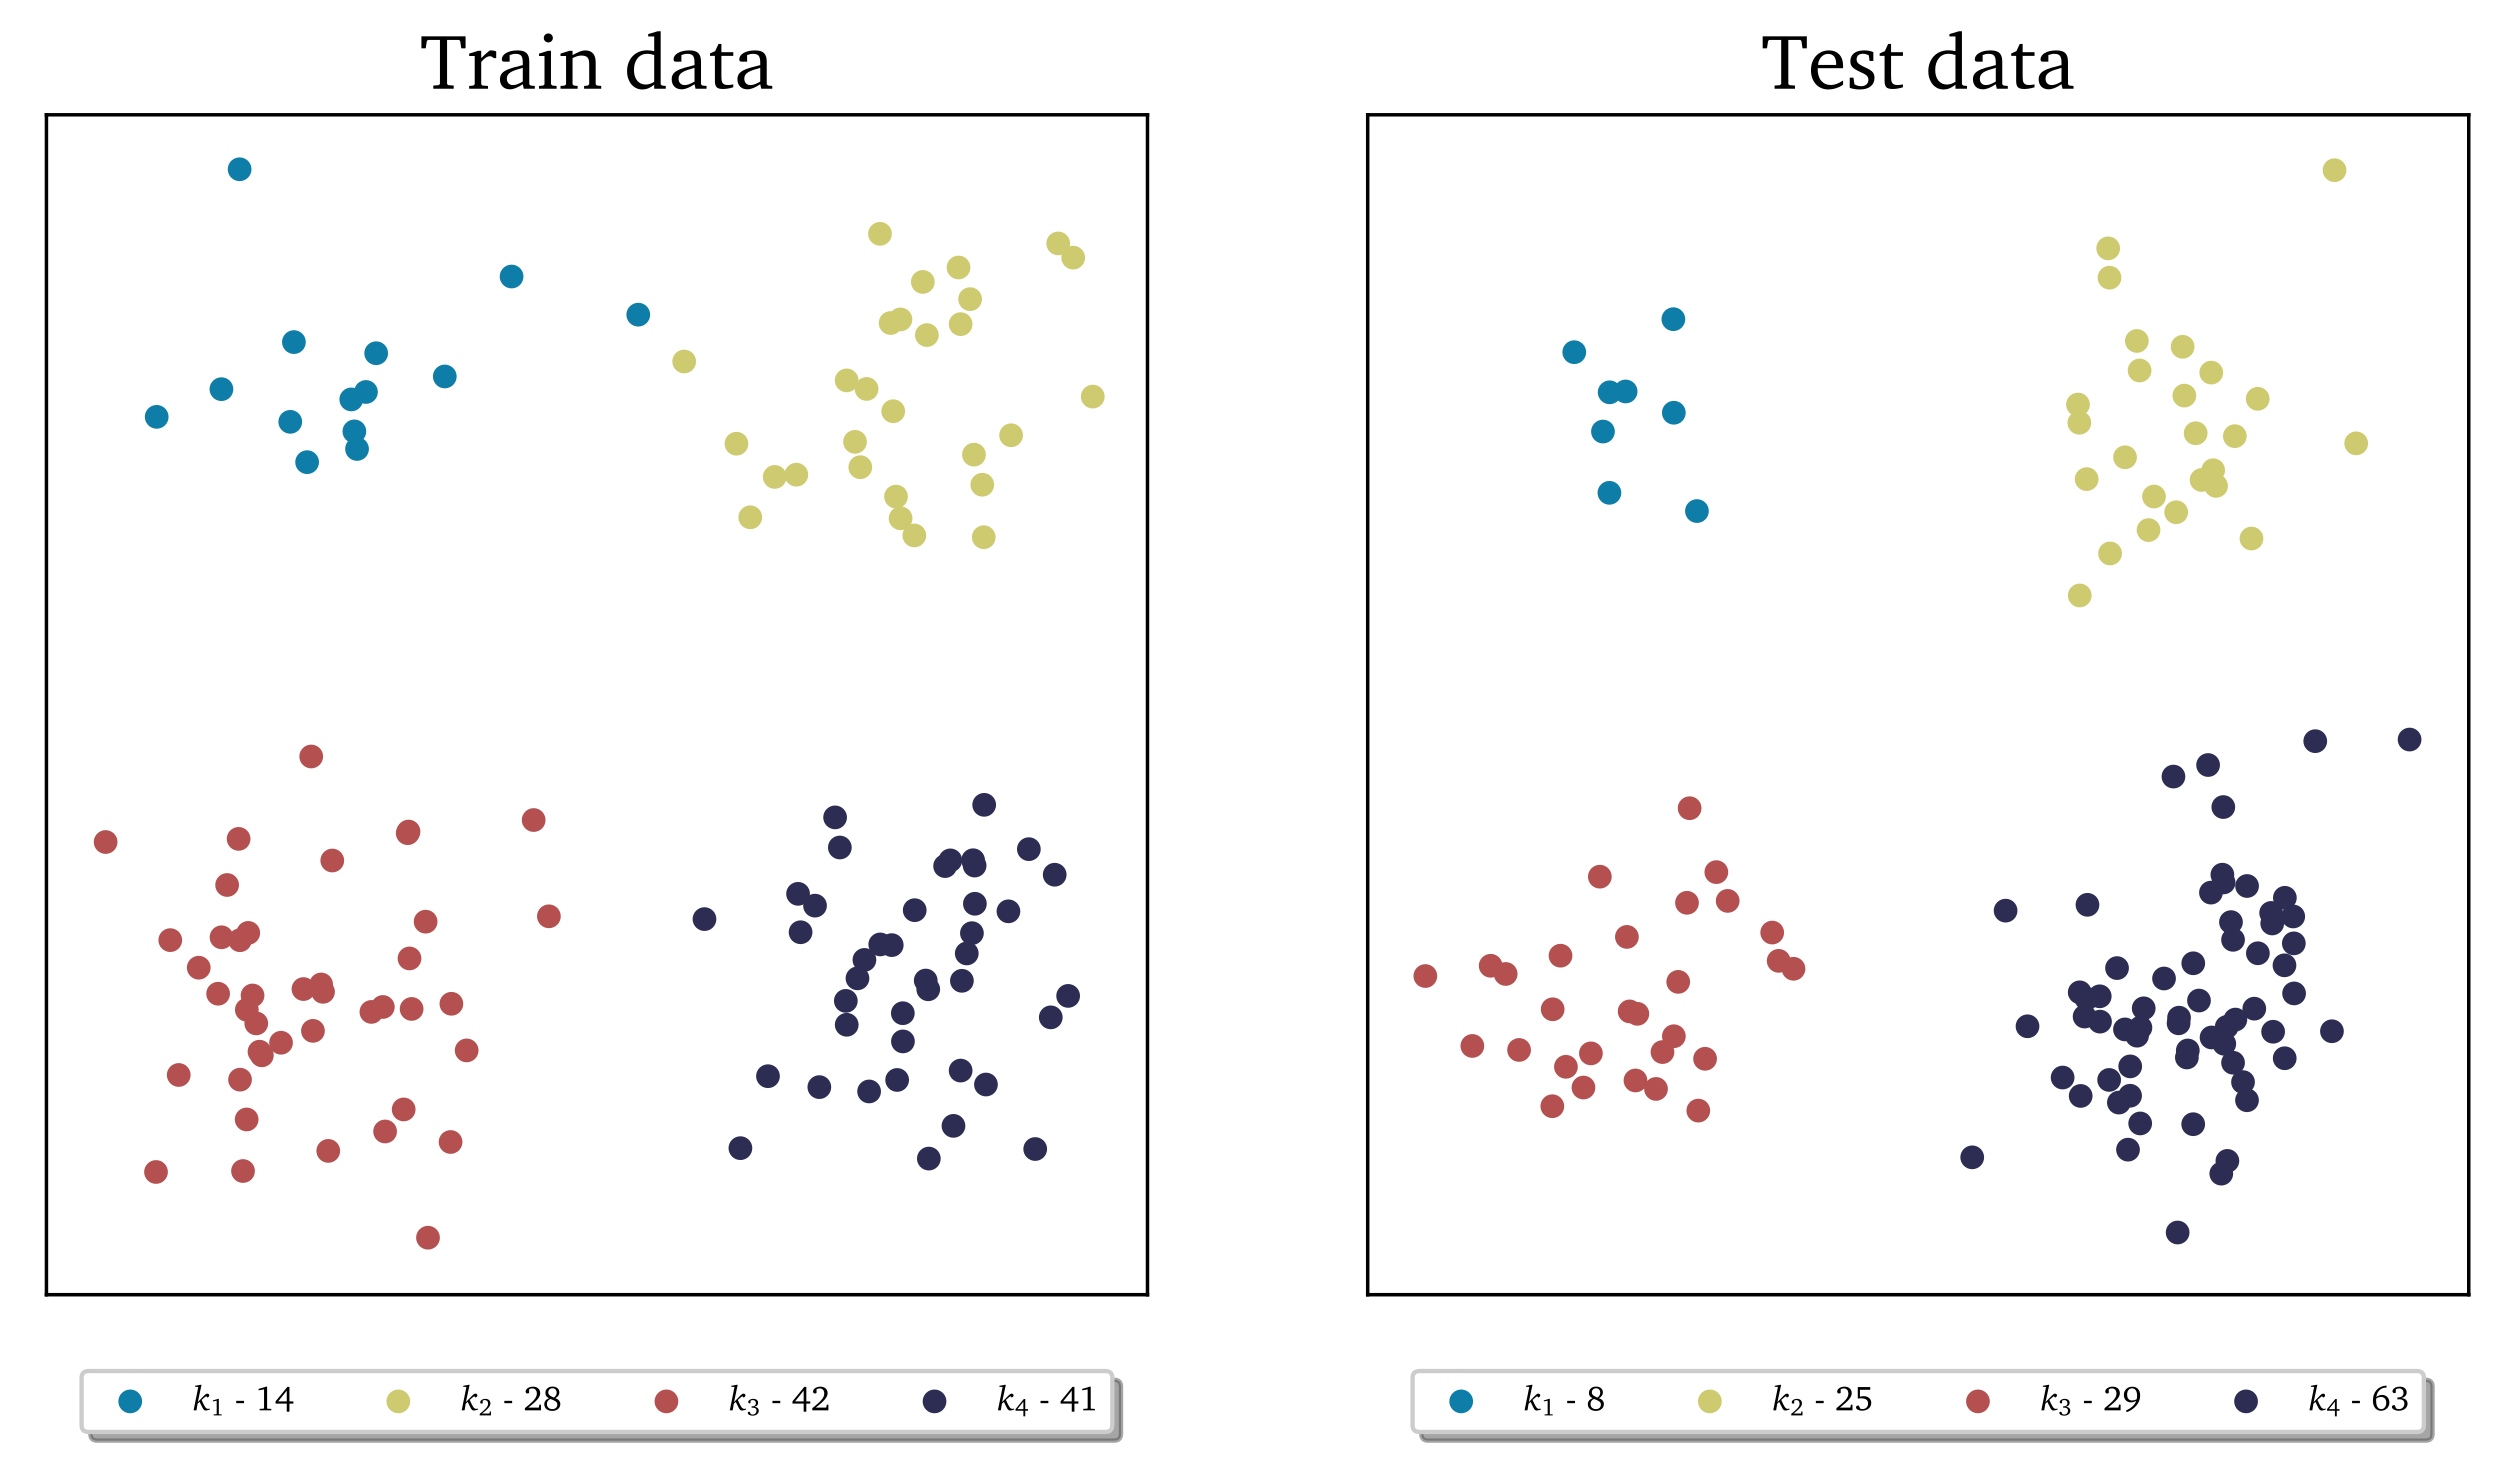 <?xml version="1.0" encoding="utf-8" standalone="no"?>
<!DOCTYPE svg PUBLIC "-//W3C//DTD SVG 1.1//EN"
  "http://www.w3.org/Graphics/SVG/1.1/DTD/svg11.dtd">
<!-- Created with matplotlib (https://matplotlib.org/) -->
<svg height="337.068pt" version="1.1" viewBox="0 0 575.9 337.068" width="575.9pt" xmlns="http://www.w3.org/2000/svg" xmlns:xlink="http://www.w3.org/1999/xlink">
 <defs>
  <style type="text/css">
*{stroke-linecap:butt;stroke-linejoin:round;}
  </style>
 </defs>
 <g id="figure_1">
  <g id="patch_1">
   <path d="M 0 337.068 
L 575.9 337.068 
L 575.9 0 
L 0 0 
z
" style="fill:#ffffff;"/>
  </g>
  <g id="axes_1">
   <g id="patch_2">
    <path d="M 10.7 298.247 
L 264.336 298.247 
L 264.336 26.447 
L 10.7 26.447 
z
" style="fill:#ffffff;"/>
   </g>
   <g id="PathCollection_1">
    <defs>
     <path d="M 0 2.236 
C 0.593 2.236 1.162 2 1.581 1.581 
C 2 1.162 2.236 0.593 2.236 0 
C 2.236 -0.593 2 -1.162 1.581 -1.581 
C 1.162 -2 0.593 -2.236 0 -2.236 
C -0.593 -2.236 -1.162 -2 -1.581 -1.581 
C -2 -1.162 -2.236 -0.593 -2.236 0 
C -2.236 0.593 -2 1.162 -1.581 1.581 
C -1.162 2 -0.593 2.236 0 2.236 
z
" id="me4d2efa024" style="stroke:#0e7da7;"/>
    </defs>
    <g clip-path="url(#p9dc96a20af)">
     <use style="fill:#0e7da7;stroke:#0e7da7;" x="67.707" xlink:href="#me4d2efa024" y="78.8"/>
     <use style="fill:#0e7da7;stroke:#0e7da7;" x="147.033" xlink:href="#me4d2efa024" y="72.488"/>
     <use style="fill:#0e7da7;stroke:#0e7da7;" x="36.097" xlink:href="#me4d2efa024" y="96.025"/>
     <use style="fill:#0e7da7;stroke:#0e7da7;" x="81.633" xlink:href="#me4d2efa024" y="99.377"/>
     <use style="fill:#0e7da7;stroke:#0e7da7;" x="55.198" xlink:href="#me4d2efa024" y="38.993"/>
     <use style="fill:#0e7da7;stroke:#0e7da7;" x="117.851" xlink:href="#me4d2efa024" y="63.7"/>
     <use style="fill:#0e7da7;stroke:#0e7da7;" x="70.748" xlink:href="#me4d2efa024" y="106.466"/>
     <use style="fill:#0e7da7;stroke:#0e7da7;" x="66.864" xlink:href="#me4d2efa024" y="97.174"/>
     <use style="fill:#0e7da7;stroke:#0e7da7;" x="80.918" xlink:href="#me4d2efa024" y="92.01"/>
     <use style="fill:#0e7da7;stroke:#0e7da7;" x="84.299" xlink:href="#me4d2efa024" y="90.295"/>
     <use style="fill:#0e7da7;stroke:#0e7da7;" x="86.657" xlink:href="#me4d2efa024" y="81.371"/>
     <use style="fill:#0e7da7;stroke:#0e7da7;" x="51.008" xlink:href="#me4d2efa024" y="89.65"/>
     <use style="fill:#0e7da7;stroke:#0e7da7;" x="82.246" xlink:href="#me4d2efa024" y="103.422"/>
     <use style="fill:#0e7da7;stroke:#0e7da7;" x="102.461" xlink:href="#me4d2efa024" y="86.723"/>
    </g>
   </g>
   <g id="PathCollection_2">
    <defs>
     <path d="M 0 2.236 
C 0.593 2.236 1.162 2 1.581 1.581 
C 2 1.162 2.236 0.593 2.236 0 
C 2.236 -0.593 2 -1.162 1.581 -1.581 
C 1.162 -2 0.593 -2.236 0 -2.236 
C -0.593 -2.236 -1.162 -2 -1.581 -1.581 
C -2 -1.162 -2.236 -0.593 -2.236 0 
C -2.236 0.593 -2 1.162 -1.581 1.581 
C -1.162 2 -0.593 2.236 0 2.236 
z
" id="m5a2162c153" style="stroke:#ceca70;"/>
    </defs>
    <g clip-path="url(#p9dc96a20af)">
     <use style="fill:#ceca70;stroke:#ceca70;" x="212.581" xlink:href="#m5a2162c153" y="64.942"/>
     <use style="fill:#ceca70;stroke:#ceca70;" x="207.462" xlink:href="#m5a2162c153" y="119.401"/>
     <use style="fill:#ceca70;stroke:#ceca70;" x="243.768" xlink:href="#m5a2162c153" y="56.075"/>
     <use style="fill:#ceca70;stroke:#ceca70;" x="202.715" xlink:href="#m5a2162c153" y="53.864"/>
     <use style="fill:#ceca70;stroke:#ceca70;" x="247.221" xlink:href="#m5a2162c153" y="59.35"/>
     <use style="fill:#ceca70;stroke:#ceca70;" x="210.624" xlink:href="#m5a2162c153" y="123.344"/>
     <use style="fill:#ceca70;stroke:#ceca70;" x="213.511" xlink:href="#m5a2162c153" y="77.188"/>
     <use style="fill:#ceca70;stroke:#ceca70;" x="205.757" xlink:href="#m5a2162c153" y="94.729"/>
     <use style="fill:#ceca70;stroke:#ceca70;" x="226.278" xlink:href="#m5a2162c153" y="111.661"/>
     <use style="fill:#ceca70;stroke:#ceca70;" x="206.407" xlink:href="#m5a2162c153" y="114.397"/>
     <use style="fill:#ceca70;stroke:#ceca70;" x="207.424" xlink:href="#m5a2162c153" y="73.581"/>
     <use style="fill:#ceca70;stroke:#ceca70;" x="183.442" xlink:href="#m5a2162c153" y="109.35"/>
     <use style="fill:#ceca70;stroke:#ceca70;" x="157.612" xlink:href="#m5a2162c153" y="83.273"/>
     <use style="fill:#ceca70;stroke:#ceca70;" x="205.165" xlink:href="#m5a2162c153" y="74.412"/>
     <use style="fill:#ceca70;stroke:#ceca70;" x="199.627" xlink:href="#m5a2162c153" y="89.598"/>
     <use style="fill:#ceca70;stroke:#ceca70;" x="223.473" xlink:href="#m5a2162c153" y="68.91"/>
     <use style="fill:#ceca70;stroke:#ceca70;" x="172.835" xlink:href="#m5a2162c153" y="119.165"/>
     <use style="fill:#ceca70;stroke:#ceca70;" x="198.18" xlink:href="#m5a2162c153" y="107.627"/>
     <use style="fill:#ceca70;stroke:#ceca70;" x="169.649" xlink:href="#m5a2162c153" y="102.212"/>
     <use style="fill:#ceca70;stroke:#ceca70;" x="178.466" xlink:href="#m5a2162c153" y="109.861"/>
     <use style="fill:#ceca70;stroke:#ceca70;" x="232.92" xlink:href="#m5a2162c153" y="100.268"/>
     <use style="fill:#ceca70;stroke:#ceca70;" x="226.62" xlink:href="#m5a2162c153" y="123.753"/>
     <use style="fill:#ceca70;stroke:#ceca70;" x="224.362" xlink:href="#m5a2162c153" y="104.729"/>
     <use style="fill:#ceca70;stroke:#ceca70;" x="196.966" xlink:href="#m5a2162c153" y="101.783"/>
     <use style="fill:#ceca70;stroke:#ceca70;" x="195.036" xlink:href="#m5a2162c153" y="87.626"/>
     <use style="fill:#ceca70;stroke:#ceca70;" x="221.294" xlink:href="#m5a2162c153" y="74.667"/>
     <use style="fill:#ceca70;stroke:#ceca70;" x="220.807" xlink:href="#m5a2162c153" y="61.624"/>
     <use style="fill:#ceca70;stroke:#ceca70;" x="251.728" xlink:href="#m5a2162c153" y="91.355"/>
    </g>
   </g>
   <g id="PathCollection_3">
    <defs>
     <path d="M 0 2.236 
C 0.593 2.236 1.162 2 1.581 1.581 
C 2 1.162 2.236 0.593 2.236 0 
C 2.236 -0.593 2 -1.162 1.581 -1.581 
C 1.162 -2 0.593 -2.236 0 -2.236 
C -0.593 -2.236 -1.162 -2 -1.581 -1.581 
C -2 -1.162 -2.236 -0.593 -2.236 0 
C -2.236 0.593 -2 1.162 -1.581 1.581 
C -1.162 2 -0.593 2.236 0 2.236 
z
" id="md727b77521" style="stroke:#b45050;"/>
    </defs>
    <g clip-path="url(#p9dc96a20af)">
     <use style="fill:#b45050;stroke:#b45050;" x="73.979" xlink:href="#md727b77521" y="226.783"/>
     <use style="fill:#b45050;stroke:#b45050;" x="59.031" xlink:href="#md727b77521" y="235.752"/>
     <use style="fill:#b45050;stroke:#b45050;" x="98.595" xlink:href="#md727b77521" y="285.118"/>
     <use style="fill:#b45050;stroke:#b45050;" x="103.793" xlink:href="#md727b77521" y="263.068"/>
     <use style="fill:#b45050;stroke:#b45050;" x="52.322" xlink:href="#md727b77521" y="203.867"/>
     <use style="fill:#b45050;stroke:#b45050;" x="88.189" xlink:href="#md727b77521" y="231.968"/>
     <use style="fill:#b45050;stroke:#b45050;" x="56.819" xlink:href="#md727b77521" y="257.879"/>
     <use style="fill:#b45050;stroke:#b45050;" x="41.172" xlink:href="#md727b77521" y="247.631"/>
     <use style="fill:#b45050;stroke:#b45050;" x="71.693" xlink:href="#md727b77521" y="174.265"/>
     <use style="fill:#b45050;stroke:#b45050;" x="74.414" xlink:href="#md727b77521" y="228.477"/>
     <use style="fill:#b45050;stroke:#b45050;" x="85.554" xlink:href="#md727b77521" y="233.105"/>
     <use style="fill:#b45050;stroke:#b45050;" x="59.779" xlink:href="#md727b77521" y="242.268"/>
     <use style="fill:#b45050;stroke:#b45050;" x="55.984" xlink:href="#md727b77521" y="269.758"/>
     <use style="fill:#b45050;stroke:#b45050;" x="122.935" xlink:href="#md727b77521" y="188.902"/>
     <use style="fill:#b45050;stroke:#b45050;" x="93.922" xlink:href="#md727b77521" y="191.929"/>
     <use style="fill:#b45050;stroke:#b45050;" x="76.543" xlink:href="#md727b77521" y="198.227"/>
     <use style="fill:#b45050;stroke:#b45050;" x="57.191" xlink:href="#md727b77521" y="214.904"/>
     <use style="fill:#b45050;stroke:#b45050;" x="39.225" xlink:href="#md727b77521" y="216.568"/>
     <use style="fill:#b45050;stroke:#b45050;" x="107.5" xlink:href="#md727b77521" y="241.972"/>
     <use style="fill:#b45050;stroke:#b45050;" x="126.442" xlink:href="#md727b77521" y="211.081"/>
     <use style="fill:#b45050;stroke:#b45050;" x="55.277" xlink:href="#md727b77521" y="216.587"/>
     <use style="fill:#b45050;stroke:#b45050;" x="56.859" xlink:href="#md727b77521" y="232.619"/>
     <use style="fill:#b45050;stroke:#b45050;" x="54.969" xlink:href="#md727b77521" y="193.245"/>
     <use style="fill:#b45050;stroke:#b45050;" x="64.738" xlink:href="#md727b77521" y="240.205"/>
     <use style="fill:#b45050;stroke:#b45050;" x="88.711" xlink:href="#md727b77521" y="260.648"/>
     <use style="fill:#b45050;stroke:#b45050;" x="35.938" xlink:href="#md727b77521" y="269.977"/>
     <use style="fill:#b45050;stroke:#b45050;" x="94.108" xlink:href="#md727b77521" y="191.554"/>
     <use style="fill:#b45050;stroke:#b45050;" x="45.782" xlink:href="#md727b77521" y="222.92"/>
     <use style="fill:#b45050;stroke:#b45050;" x="72.094" xlink:href="#md727b77521" y="237.469"/>
     <use style="fill:#b45050;stroke:#b45050;" x="103.983" xlink:href="#md727b77521" y="231.229"/>
     <use style="fill:#b45050;stroke:#b45050;" x="98.046" xlink:href="#md727b77521" y="212.316"/>
     <use style="fill:#b45050;stroke:#b45050;" x="60.325" xlink:href="#md727b77521" y="243.106"/>
     <use style="fill:#b45050;stroke:#b45050;" x="94.333" xlink:href="#md727b77521" y="220.786"/>
     <use style="fill:#b45050;stroke:#b45050;" x="75.622" xlink:href="#md727b77521" y="265.12"/>
     <use style="fill:#b45050;stroke:#b45050;" x="51.032" xlink:href="#md727b77521" y="215.916"/>
     <use style="fill:#b45050;stroke:#b45050;" x="55.295" xlink:href="#md727b77521" y="248.711"/>
     <use style="fill:#b45050;stroke:#b45050;" x="50.244" xlink:href="#md727b77521" y="228.915"/>
     <use style="fill:#b45050;stroke:#b45050;" x="58.178" xlink:href="#md727b77521" y="229.317"/>
     <use style="fill:#b45050;stroke:#b45050;" x="69.903" xlink:href="#md727b77521" y="227.839"/>
     <use style="fill:#b45050;stroke:#b45050;" x="92.99" xlink:href="#md727b77521" y="255.572"/>
     <use style="fill:#b45050;stroke:#b45050;" x="94.821" xlink:href="#md727b77521" y="232.42"/>
     <use style="fill:#b45050;stroke:#b45050;" x="24.333" xlink:href="#md727b77521" y="193.966"/>
    </g>
   </g>
   <g id="PathCollection_4">
    <defs>
     <path d="M 0 2.236 
C 0.593 2.236 1.162 2 1.581 1.581 
C 2 1.162 2.236 0.593 2.236 0 
C 2.236 -0.593 2 -1.162 1.581 -1.581 
C 1.162 -2 0.593 -2.236 0 -2.236 
C -0.593 -2.236 -1.162 -2 -1.581 -1.581 
C -2 -1.162 -2.236 -0.593 -2.236 0 
C -2.236 0.593 -2 1.162 -1.581 1.581 
C -1.162 2 -0.593 2.236 0 2.236 
z
" id="m6cb3c6586c" style="stroke:#2d2d54;"/>
    </defs>
    <g clip-path="url(#p9dc96a20af)">
     <use style="fill:#2d2d54;stroke:#2d2d54;" x="213.832" xlink:href="#m6cb3c6586c" y="227.889"/>
     <use style="fill:#2d2d54;stroke:#2d2d54;" x="224.575" xlink:href="#m6cb3c6586c" y="208.193"/>
     <use style="fill:#2d2d54;stroke:#2d2d54;" x="205.419" xlink:href="#m6cb3c6586c" y="217.717"/>
     <use style="fill:#2d2d54;stroke:#2d2d54;" x="238.473" xlink:href="#m6cb3c6586c" y="264.688"/>
     <use style="fill:#2d2d54;stroke:#2d2d54;" x="210.714" xlink:href="#m6cb3c6586c" y="209.668"/>
     <use style="fill:#2d2d54;stroke:#2d2d54;" x="183.843" xlink:href="#m6cb3c6586c" y="205.903"/>
     <use style="fill:#2d2d54;stroke:#2d2d54;" x="246.057" xlink:href="#m6cb3c6586c" y="229.417"/>
     <use style="fill:#2d2d54;stroke:#2d2d54;" x="242.96" xlink:href="#m6cb3c6586c" y="201.5"/>
     <use style="fill:#2d2d54;stroke:#2d2d54;" x="207.975" xlink:href="#m6cb3c6586c" y="233.402"/>
     <use style="fill:#2d2d54;stroke:#2d2d54;" x="226.717" xlink:href="#m6cb3c6586c" y="185.401"/>
     <use style="fill:#2d2d54;stroke:#2d2d54;" x="192.376" xlink:href="#m6cb3c6586c" y="188.293"/>
     <use style="fill:#2d2d54;stroke:#2d2d54;" x="242.056" xlink:href="#m6cb3c6586c" y="234.359"/>
     <use style="fill:#2d2d54;stroke:#2d2d54;" x="184.422" xlink:href="#m6cb3c6586c" y="214.754"/>
     <use style="fill:#2d2d54;stroke:#2d2d54;" x="237.007" xlink:href="#m6cb3c6586c" y="195.613"/>
     <use style="fill:#2d2d54;stroke:#2d2d54;" x="224.516" xlink:href="#m6cb3c6586c" y="199.391"/>
     <use style="fill:#2d2d54;stroke:#2d2d54;" x="221.584" xlink:href="#m6cb3c6586c" y="225.937"/>
     <use style="fill:#2d2d54;stroke:#2d2d54;" x="199.127" xlink:href="#m6cb3c6586c" y="221.123"/>
     <use style="fill:#2d2d54;stroke:#2d2d54;" x="218.918" xlink:href="#m6cb3c6586c" y="198.197"/>
     <use style="fill:#2d2d54;stroke:#2d2d54;" x="221.293" xlink:href="#m6cb3c6586c" y="246.618"/>
     <use style="fill:#2d2d54;stroke:#2d2d54;" x="219.643" xlink:href="#m6cb3c6586c" y="259.354"/>
     <use style="fill:#2d2d54;stroke:#2d2d54;" x="187.75" xlink:href="#m6cb3c6586c" y="208.623"/>
     <use style="fill:#2d2d54;stroke:#2d2d54;" x="224.166" xlink:href="#m6cb3c6586c" y="198.166"/>
     <use style="fill:#2d2d54;stroke:#2d2d54;" x="194.844" xlink:href="#m6cb3c6586c" y="230.562"/>
     <use style="fill:#2d2d54;stroke:#2d2d54;" x="232.306" xlink:href="#m6cb3c6586c" y="209.933"/>
     <use style="fill:#2d2d54;stroke:#2d2d54;" x="193.467" xlink:href="#m6cb3c6586c" y="195.23"/>
     <use style="fill:#2d2d54;stroke:#2d2d54;" x="213.252" xlink:href="#m6cb3c6586c" y="225.877"/>
     <use style="fill:#2d2d54;stroke:#2d2d54;" x="162.286" xlink:href="#m6cb3c6586c" y="211.724"/>
     <use style="fill:#2d2d54;stroke:#2d2d54;" x="217.716" xlink:href="#m6cb3c6586c" y="199.511"/>
     <use style="fill:#2d2d54;stroke:#2d2d54;" x="176.912" xlink:href="#m6cb3c6586c" y="247.913"/>
     <use style="fill:#2d2d54;stroke:#2d2d54;" x="208.001" xlink:href="#m6cb3c6586c" y="239.901"/>
     <use style="fill:#2d2d54;stroke:#2d2d54;" x="188.743" xlink:href="#m6cb3c6586c" y="250.428"/>
     <use style="fill:#2d2d54;stroke:#2d2d54;" x="200.211" xlink:href="#m6cb3c6586c" y="251.426"/>
     <use style="fill:#2d2d54;stroke:#2d2d54;" x="227.125" xlink:href="#m6cb3c6586c" y="249.83"/>
     <use style="fill:#2d2d54;stroke:#2d2d54;" x="170.562" xlink:href="#m6cb3c6586c" y="264.49"/>
     <use style="fill:#2d2d54;stroke:#2d2d54;" x="223.891" xlink:href="#m6cb3c6586c" y="214.962"/>
     <use style="fill:#2d2d54;stroke:#2d2d54;" x="202.777" xlink:href="#m6cb3c6586c" y="217.558"/>
     <use style="fill:#2d2d54;stroke:#2d2d54;" x="222.704" xlink:href="#m6cb3c6586c" y="219.633"/>
     <use style="fill:#2d2d54;stroke:#2d2d54;" x="195.051" xlink:href="#m6cb3c6586c" y="236.067"/>
     <use style="fill:#2d2d54;stroke:#2d2d54;" x="213.969" xlink:href="#m6cb3c6586c" y="266.892"/>
     <use style="fill:#2d2d54;stroke:#2d2d54;" x="197.528" xlink:href="#m6cb3c6586c" y="225.374"/>
     <use style="fill:#2d2d54;stroke:#2d2d54;" x="206.666" xlink:href="#m6cb3c6586c" y="248.776"/>
    </g>
   </g>
   <g id="matplotlib.axis_1"/>
   <g id="matplotlib.axis_2"/>
   <g id="patch_3">
    <path d="M 10.7 298.247 
L 10.7 26.447 
" style="fill:none;stroke:#000000;stroke-linecap:square;stroke-linejoin:miter;stroke-width:0.8;"/>
   </g>
   <g id="patch_4">
    <path d="M 264.336 298.247 
L 264.336 26.447 
" style="fill:none;stroke:#000000;stroke-linecap:square;stroke-linejoin:miter;stroke-width:0.8;"/>
   </g>
   <g id="patch_5">
    <path d="M 10.7 298.247 
L 264.336 298.247 
" style="fill:none;stroke:#000000;stroke-linecap:square;stroke-linejoin:miter;stroke-width:0.8;"/>
   </g>
   <g id="patch_6">
    <path d="M 10.7 26.447 
L 264.336 26.447 
" style="fill:none;stroke:#000000;stroke-linecap:square;stroke-linejoin:miter;stroke-width:0.8;"/>
   </g>
   <g id="text_1">
    <!-- Train data -->
    <defs>
     <path d="M 58.094 67.094 
L 58.094 51.703 
L 52.594 51.703 
L 51.203 61 
L 49.797 62.5 
L 34.406 62.5 
L 34.406 6 
L 36.203 4.594 
L 42.906 4.094 
L 42.906 0 
L 16.797 0 
L 16.797 4.094 
L 23.5 4.594 
L 25.297 6 
L 25.297 62.5 
L 9.906 62.5 
L 8.5 61 
L 7.094 51.703 
L 1.594 51.703 
L 1.594 67.094 
z
" id="Charter-84"/>
     <path d="M 3 3.594 
L 8.297 4.094 
L 10.094 5.703 
L 10.094 41.906 
L 3 41.906 
L 3 45 
L 14.594 48.594 
L 18.406 48.594 
L 18.406 39.203 
Q 21 41.906 23.703 44.297 
Q 26.406 46.703 29.094 48.906 
Q 29.703 49.094 30.344 49.094 
Q 31 49.094 31.594 49.094 
Q 34.594 49.094 37.594 47.797 
L 37.594 39.203 
L 34.406 39.203 
Q 32.406 41.594 29.297 41.594 
Q 24.594 41.594 18.406 34.297 
L 18.406 5.703 
L 20.094 4.094 
L 27.094 3.594 
L 27.094 0 
L 3 0 
z
" id="Charter-114"/>
     <path d="M 33.406 5.797 
Q 28.594 2.594 24.594 0.938 
Q 20.594 -0.703 17 -0.703 
Q 11 -0.703 7.594 2.844 
Q 4.203 6.406 4.203 12.094 
Q 4.203 16 5.953 18.641 
Q 7.703 21.297 11.297 23.297 
Q 14.906 25.297 20.406 26.891 
Q 25.906 28.5 33.406 30.297 
L 33.406 33.5 
Q 33.406 39.5 31.5 42.094 
Q 29.594 44.703 24.203 44.703 
Q 20.5 44.703 16.594 43.094 
L 16.594 34.703 
L 9.703 34.703 
Q 8 34.703 7.297 35.344 
Q 6.594 36 6.594 37.797 
Q 6.594 40.094 8 42.141 
Q 9.406 44.203 12 45.75 
Q 14.594 47.297 18.344 48.188 
Q 22.094 49.094 26.797 49.094 
Q 34.703 49.094 38.203 45.688 
Q 41.703 42.297 41.703 34.703 
L 41.703 5.703 
L 43.5 4.094 
L 48.797 3.594 
L 48.797 0 
L 34.703 0 
z
M 33.406 26.797 
Q 28.094 25.297 24.25 24 
Q 20.406 22.703 17.906 21.141 
Q 15.406 19.594 14.203 17.594 
Q 13 15.594 13 12.906 
Q 13 9.203 15.094 6.953 
Q 17.203 4.703 21 4.703 
Q 23.5 4.703 26.547 5.844 
Q 29.594 7 33.406 9.203 
z
" id="Charter-97"/>
     <path d="M 15.406 70.797 
Q 17.797 70.797 19.5 69.094 
Q 21.203 67.406 21.203 65 
Q 21.203 62.594 19.5 60.938 
Q 17.797 59.297 15.406 59.297 
Q 13 59.297 11.297 60.938 
Q 9.594 62.594 9.594 65 
Q 9.594 67.5 11.297 69.141 
Q 13 70.797 15.406 70.797 
z
M 18.797 48.594 
L 18.797 5.703 
L 20.594 4.094 
L 26 3.594 
L 26 0 
L 3.5 0 
L 3.5 3.594 
L 8.797 4.094 
L 10.5 5.703 
L 10.5 41.906 
L 3.5 41.906 
L 3.5 45 
L 15 48.594 
z
" id="Charter-105"/>
     <path d="M 3 3.594 
L 8.406 4.094 
L 10.094 5.703 
L 10.094 41.906 
L 3 41.906 
L 3 45 
L 14.594 48.594 
L 18.406 48.594 
L 18.406 43.094 
Q 23.5 45.906 27.391 47.5 
Q 31.297 49.094 34.5 49.094 
Q 41.094 49.094 44.547 45.25 
Q 48 41.406 48 33.906 
L 48 5.703 
L 49.703 4.094 
L 55.094 3.594 
L 55.094 0 
L 33.203 0 
L 33.203 3.594 
L 38 4.094 
L 39.703 5.703 
L 39.703 32.203 
Q 39.703 37.703 37.453 40.094 
Q 35.203 42.5 29.594 42.5 
Q 24.797 42.5 18.406 39.203 
L 18.406 5.703 
L 20.094 4.094 
L 24.906 3.594 
L 24.906 0 
L 3 0 
z
" id="Charter-110"/>
     <path id="Charter-32"/>
     <path d="M 30.594 66.906 
L 30.594 70 
L 42.797 73.594 
L 46.594 73.594 
L 46.594 5.703 
L 48.297 4.094 
L 53.094 3.594 
L 53.094 0 
L 38.297 0 
L 38.297 5.203 
Q 34.5 2.094 30.797 0.594 
Q 27.094 -0.906 22.906 -0.906 
Q 18.797 -0.906 15.297 0.797 
Q 11.797 2.5 9.188 5.547 
Q 6.594 8.594 5.094 12.891 
Q 3.594 17.203 3.594 22.5 
Q 3.594 28.5 5.5 33.391 
Q 7.406 38.297 10.797 41.844 
Q 14.203 45.406 18.953 47.297 
Q 23.703 49.203 29.406 49.203 
Q 33.406 49.203 38.297 48.094 
L 38.297 66.906 
z
M 38.297 43.203 
Q 35.703 44 33.5 44.391 
Q 31.297 44.797 29.5 44.797 
Q 25.703 44.797 22.547 43.344 
Q 19.406 41.906 17.156 39.203 
Q 14.906 36.5 13.656 32.703 
Q 12.406 28.906 12.406 24.203 
Q 12.406 15.406 16.5 10.406 
Q 20.594 5.406 27.406 5.406 
Q 32.703 5.406 38.297 8.906 
z
" id="Charter-100"/>
     <path d="M 2.5 42.094 
L 2.5 45.203 
L 9.094 48.094 
L 13.406 57.406 
L 17.094 57.406 
L 17.094 46.797 
L 32.297 46.797 
L 32.297 42.094 
L 17.094 42.094 
L 17.094 15.703 
Q 17.094 12.797 17.391 10.75 
Q 17.703 8.703 18.594 7.391 
Q 19.5 6.094 21.141 5.438 
Q 22.797 4.797 25.406 4.797 
Q 28.594 4.797 32.297 5.594 
L 32.297 1.906 
Q 28.797 0.797 25.438 0.25 
Q 22.094 -0.297 19.203 -0.297 
Q 13 -0.297 10.891 2.094 
Q 8.797 4.5 8.797 9.797 
L 8.797 42.094 
z
" id="Charter-116"/>
    </defs>
    <g transform="translate(96.792 20.447)scale(0.18 -0.18)">
     <use xlink:href="#Charter-84"/>
     <use x="59.7" xlink:href="#Charter-114"/>
     <use x="97.9" xlink:href="#Charter-97"/>
     <use x="148.6" xlink:href="#Charter-105"/>
     <use x="176.6" xlink:href="#Charter-110"/>
     <use x="233.4" xlink:href="#Charter-32"/>
     <use x="261.2" xlink:href="#Charter-100"/>
     <use x="317.7" xlink:href="#Charter-97"/>
     <use x="368.4" xlink:href="#Charter-116"/>
     <use x="401.8" xlink:href="#Charter-97"/>
    </g>
   </g>
   <g id="legend_1">
    <g id="patch_7">
     <path d="M 22.398 331.868 
L 256.638 331.868 
Q 258.238 331.868 258.238 330.268 
L 258.238 319.437 
Q 258.238 317.837 256.638 317.837 
L 22.398 317.837 
Q 20.798 317.837 20.798 319.437 
L 20.798 330.268 
Q 20.798 331.868 22.398 331.868 
z
" style="fill:#4c4c4c;opacity:0.5;stroke:#4c4c4c;stroke-linejoin:miter;"/>
    </g>
    <g id="patch_8">
     <path d="M 20.398 329.868 
L 254.638 329.868 
Q 256.238 329.868 256.238 328.268 
L 256.238 317.437 
Q 256.238 315.837 254.638 315.837 
L 20.398 315.837 
Q 18.798 315.837 18.798 317.437 
L 18.798 328.268 
Q 18.798 329.868 20.398 329.868 
z
" style="fill:#ffffff;stroke:#cccccc;stroke-linejoin:miter;"/>
    </g>
    <g id="PathCollection_5">
     <g>
      <use style="fill:#0e7da7;stroke:#0e7da7;" x="29.998" xlink:href="#me4d2efa024" y="322.824"/>
     </g>
    </g>
    <g id="text_2">
     <!-- $k_1$ - 14 -->
     <defs>
      <path d="M 22.5 73.594 
L 6.797 70.703 
L 6.797 67.906 
L 16 67.406 
L 2.5 0 
L 10.797 0 
L 14 19.203 
L 19.703 24.406 
L 28.203 7.203 
C 30.797 2 33.594 -0.5 37.594 -0.5 
C 39.5 -0.5 43.5 0.297 49.297 2.203 
L 49.297 5 
C 47.297 4.594 45.594 4.297 44.094 4.297 
C 37.203 4.297 33.203 12.797 25.594 30 
C 30 34 34.203 37.703 38.5 40.797 
L 42.094 36.906 
C 45.797 38.406 47.594 40.5 47.594 43.094 
C 47.594 46 45.203 48.203 41.906 48.203 
C 39.5 48.203 36.594 46.5 33.094 42.906 
L 14.594 23.797 
L 25.297 73.594 
z
" id="Charter-Italic-107"/>
      <path d="M 33.906 68.297 
L 33.906 6.203 
L 35.094 4.703 
L 45.906 4.203 
L 45.906 0 
L 12.406 0 
L 12.406 4.297 
L 23.906 4.906 
L 25.094 6.594 
L 25.094 60.406 
L 9.406 57.594 
L 9.406 61.797 
L 31.094 68.297 
z
" id="Charter-49"/>
      <path d="M 27.203 27.406 
L 27.203 20.703 
L 4.703 20.703 
L 4.703 27.406 
z
" id="Charter-45"/>
      <path d="M 42.594 67.703 
L 42.594 25.906 
L 53.906 25.906 
L 53.906 19.406 
L 42.594 19.406 
L 42.594 -3.703 
L 34.906 -3.703 
L 34.906 19.406 
L 2.703 19.406 
L 2.703 25.906 
L 36.797 67.703 
z
M 10.203 25.906 
L 34.906 25.906 
L 34.906 56.797 
z
" id="Charter-52"/>
     </defs>
     <g transform="translate(44.398 324.924)scale(0.08 -0.08)">
      <use transform="translate(0 0.406)" xlink:href="#Charter-Italic-107"/>
      <use transform="translate(51.4 -14.172)scale(0.7)" xlink:href="#Charter-49"/>
      <use transform="translate(92.75 0.406)" xlink:href="#Charter-32"/>
      <use transform="translate(120.55 0.406)" xlink:href="#Charter-45"/>
      <use transform="translate(152.45 0.406)" xlink:href="#Charter-32"/>
      <use transform="translate(180.25 0.406)" xlink:href="#Charter-49"/>
      <use transform="translate(235.85 0.406)" xlink:href="#Charter-52"/>
     </g>
    </g>
    <g id="PathCollection_6">
     <g>
      <use style="fill:#ceca70;stroke:#ceca70;" x="91.758" xlink:href="#m5a2162c153" y="322.824"/>
     </g>
    </g>
    <g id="text_3">
     <!-- $k_2$ - 28 -->
     <defs>
      <path d="M 44.203 7.906 
L 46 16.406 
L 50.5 16.406 
L 50.5 0 
L 4.203 0 
L 4.203 6.297 
Q 12.406 13 18.797 18.5 
Q 25.203 24 29.594 28.953 
Q 34 33.906 36.297 38.547 
Q 38.594 43.203 38.594 48.094 
Q 38.594 55.297 35.094 59.25 
Q 31.594 63.203 25.297 63.203 
Q 23 63.203 20.844 62.641 
Q 18.703 62.094 16.406 60.797 
L 16.406 50.094 
Q 14.297 48.594 11.906 48.594 
Q 9.297 48.594 7.797 50.094 
Q 6.297 51.594 6.297 54.203 
Q 6.297 56.797 7.844 59.344 
Q 9.406 61.906 12.25 63.906 
Q 15.094 65.906 18.938 67.094 
Q 22.797 68.297 27.5 68.297 
Q 32.297 68.297 36.141 66.938 
Q 40 65.594 42.703 63.094 
Q 45.406 60.594 46.844 57.094 
Q 48.297 53.594 48.297 49.406 
Q 48.297 44.703 46.047 40.094 
Q 43.797 35.5 39.438 30.547 
Q 35.094 25.594 28.75 20.047 
Q 22.406 14.5 14.094 7.906 
z
" id="Charter-50"/>
      <path d="M 32.094 36.906 
Q 36 39.5 38.047 43.094 
Q 40.094 46.703 40.094 50.703 
Q 40.094 56.703 36.797 60.203 
Q 33.5 63.703 28 63.703 
Q 25.406 63.703 23.203 62.797 
Q 21 61.906 19.344 60.297 
Q 17.703 58.703 16.797 56.547 
Q 15.906 54.406 15.906 51.906 
Q 15.906 46.906 19.906 43.344 
Q 23.906 39.797 32.094 36.906 
z
M 36.297 35.094 
Q 43.406 32.594 47 28.188 
Q 50.594 23.797 50.594 17.906 
Q 50.594 13.906 48.938 10.344 
Q 47.297 6.797 44.25 4.141 
Q 41.203 1.5 36.953 -0.047 
Q 32.703 -1.594 27.5 -1.594 
Q 22.094 -1.594 17.797 -0.141 
Q 13.5 1.297 10.547 3.844 
Q 7.594 6.406 6 9.953 
Q 4.406 13.5 4.406 17.703 
Q 4.406 29.703 18.094 35 
Q 7.594 39.406 7.594 50.406 
Q 7.594 54.406 9.094 57.703 
Q 10.594 61 13.297 63.391 
Q 16 65.797 19.797 67.141 
Q 23.594 68.5 28.297 68.5 
Q 32.797 68.5 36.391 67.25 
Q 40 66 42.547 63.75 
Q 45.094 61.5 46.438 58.391 
Q 47.797 55.297 47.797 51.703 
Q 47.797 46.703 44.844 42.344 
Q 41.906 38 36.297 35.094 
z
M 21.906 32.906 
Q 16.797 30.203 14.438 26.797 
Q 12.094 23.406 12.094 18.297 
Q 12.094 11.703 16.344 7.641 
Q 20.594 3.594 27.797 3.594 
Q 34.297 3.594 38.141 7.25 
Q 42 10.906 42 16.906 
Q 42 19.906 40.75 22.047 
Q 39.5 24.203 37 26 
Q 34.5 27.797 30.703 29.391 
Q 26.906 31 21.906 32.906 
z
" id="Charter-56"/>
     </defs>
     <g transform="translate(106.158 324.924)scale(0.08 -0.08)">
      <use transform="translate(0 0.406)" xlink:href="#Charter-Italic-107"/>
      <use transform="translate(51.4 -14.172)scale(0.7)" xlink:href="#Charter-50"/>
      <use transform="translate(92.75 0.406)" xlink:href="#Charter-32"/>
      <use transform="translate(120.55 0.406)" xlink:href="#Charter-45"/>
      <use transform="translate(152.45 0.406)" xlink:href="#Charter-32"/>
      <use transform="translate(180.25 0.406)" xlink:href="#Charter-50"/>
      <use transform="translate(235.85 0.406)" xlink:href="#Charter-56"/>
     </g>
    </g>
    <g id="PathCollection_7">
     <g>
      <use style="fill:#b45050;stroke:#b45050;" x="153.518" xlink:href="#md727b77521" y="322.824"/>
     </g>
    </g>
    <g id="text_4">
     <!-- $k_3$ - 42 -->
     <defs>
      <path d="M 31.703 35.297 
Q 40.094 34.703 44.641 30.391 
Q 49.203 26.094 49.203 19.203 
Q 49.203 15 47.391 11.297 
Q 45.594 7.594 42.297 4.844 
Q 39 2.094 34.344 0.5 
Q 29.703 -1.094 23.906 -1.094 
Q 19.406 -1.094 15.75 -0.094 
Q 12.094 0.906 9.5 2.5 
Q 6.906 4.094 5.5 6.047 
Q 4.094 8 4.094 9.906 
Q 4.094 12.094 5.688 13.547 
Q 7.297 15 9.703 15 
Q 11.297 15 12.703 14.5 
L 15.797 6 
Q 19.797 3.594 24.297 3.594 
Q 27.703 3.594 30.594 4.797 
Q 33.5 6 35.594 8.141 
Q 37.703 10.297 38.844 13.188 
Q 40 16.094 40 19.406 
Q 40 25.406 36.203 28.656 
Q 32.406 31.906 25.203 31.906 
Q 24 31.906 22.641 31.797 
Q 21.297 31.703 19.906 31.5 
L 19.906 37.406 
Q 20.406 37.406 20.953 37.344 
Q 21.5 37.297 22 37.297 
Q 29.594 37.297 33.547 40.688 
Q 37.5 44.094 37.5 50.203 
Q 37.5 56.203 34.047 59.703 
Q 30.594 63.203 24.797 63.203 
Q 19.5 63.203 15.297 60.297 
L 15.297 50.906 
Q 13.594 49.594 11.203 49.594 
Q 8.797 49.594 7.297 51.094 
Q 5.797 52.594 5.797 55 
Q 5.797 57.5 7.344 59.844 
Q 8.906 62.203 11.656 64.094 
Q 14.406 66 18.297 67.141 
Q 22.203 68.297 26.906 68.297 
Q 31.406 68.297 35.047 67.094 
Q 38.703 65.906 41.25 63.703 
Q 43.797 61.5 45.188 58.391 
Q 46.594 55.297 46.594 51.5 
Q 46.594 45.703 42.844 41.547 
Q 39.094 37.406 31.703 35.297 
z
" id="Charter-51"/>
     </defs>
     <g transform="translate(167.918 324.924)scale(0.08 -0.08)">
      <use transform="translate(0 0.406)" xlink:href="#Charter-Italic-107"/>
      <use transform="translate(51.4 -14.172)scale(0.7)" xlink:href="#Charter-51"/>
      <use transform="translate(92.75 0.406)" xlink:href="#Charter-32"/>
      <use transform="translate(120.55 0.406)" xlink:href="#Charter-45"/>
      <use transform="translate(152.45 0.406)" xlink:href="#Charter-32"/>
      <use transform="translate(180.25 0.406)" xlink:href="#Charter-52"/>
      <use transform="translate(235.85 0.406)" xlink:href="#Charter-50"/>
     </g>
    </g>
    <g id="PathCollection_8">
     <g>
      <use style="fill:#2d2d54;stroke:#2d2d54;" x="215.278" xlink:href="#m6cb3c6586c" y="322.824"/>
     </g>
    </g>
    <g id="text_5">
     <!-- $k_4$ - 41 -->
     <g transform="translate(229.678 324.924)scale(0.08 -0.08)">
      <use transform="translate(0 0.406)" xlink:href="#Charter-Italic-107"/>
      <use transform="translate(51.4 -14.172)scale(0.7)" xlink:href="#Charter-52"/>
      <use transform="translate(92.75 0.406)" xlink:href="#Charter-32"/>
      <use transform="translate(120.55 0.406)" xlink:href="#Charter-45"/>
      <use transform="translate(152.45 0.406)" xlink:href="#Charter-32"/>
      <use transform="translate(180.25 0.406)" xlink:href="#Charter-52"/>
      <use transform="translate(235.85 0.406)" xlink:href="#Charter-49"/>
     </g>
    </g>
   </g>
  </g>
  <g id="axes_2">
   <g id="patch_9">
    <path d="M 315.064 298.247 
L 568.7 298.247 
L 568.7 26.447 
L 315.064 26.447 
z
" style="fill:#ffffff;"/>
   </g>
   <g id="PathCollection_9">
    <g clip-path="url(#pc65829d7bb)">
     <use style="fill:#0e7da7;stroke:#0e7da7;" x="362.646" xlink:href="#me4d2efa024" y="81.128"/>
     <use style="fill:#0e7da7;stroke:#0e7da7;" x="374.48" xlink:href="#me4d2efa024" y="90.178"/>
     <use style="fill:#0e7da7;stroke:#0e7da7;" x="370.801" xlink:href="#me4d2efa024" y="90.373"/>
     <use style="fill:#0e7da7;stroke:#0e7da7;" x="385.478" xlink:href="#me4d2efa024" y="73.526"/>
     <use style="fill:#0e7da7;stroke:#0e7da7;" x="369.259" xlink:href="#me4d2efa024" y="99.412"/>
     <use style="fill:#0e7da7;stroke:#0e7da7;" x="370.747" xlink:href="#me4d2efa024" y="113.525"/>
     <use style="fill:#0e7da7;stroke:#0e7da7;" x="390.907" xlink:href="#me4d2efa024" y="117.727"/>
     <use style="fill:#0e7da7;stroke:#0e7da7;" x="385.584" xlink:href="#me4d2efa024" y="95.078"/>
    </g>
   </g>
   <g id="PathCollection_10">
    <g clip-path="url(#pc65829d7bb)">
     <use style="fill:#ceca70;stroke:#ceca70;" x="510.488" xlink:href="#m5a2162c153" y="111.932"/>
     <use style="fill:#ceca70;stroke:#ceca70;" x="479.002" xlink:href="#m5a2162c153" y="97.389"/>
     <use style="fill:#ceca70;stroke:#ceca70;" x="507.155" xlink:href="#m5a2162c153" y="110.565"/>
     <use style="fill:#ceca70;stroke:#ceca70;" x="485.639" xlink:href="#m5a2162c153" y="57.212"/>
     <use style="fill:#ceca70;stroke:#ceca70;" x="502.792" xlink:href="#m5a2162c153" y="79.889"/>
     <use style="fill:#ceca70;stroke:#ceca70;" x="492.878" xlink:href="#m5a2162c153" y="85.346"/>
     <use style="fill:#ceca70;stroke:#ceca70;" x="503.18" xlink:href="#m5a2162c153" y="91.133"/>
     <use style="fill:#ceca70;stroke:#ceca70;" x="489.525" xlink:href="#m5a2162c153" y="105.336"/>
     <use style="fill:#ceca70;stroke:#ceca70;" x="542.772" xlink:href="#m5a2162c153" y="102.129"/>
     <use style="fill:#ceca70;stroke:#ceca70;" x="485.947" xlink:href="#m5a2162c153" y="63.972"/>
     <use style="fill:#ceca70;stroke:#ceca70;" x="478.687" xlink:href="#m5a2162c153" y="93.187"/>
     <use style="fill:#ceca70;stroke:#ceca70;" x="537.781" xlink:href="#m5a2162c153" y="39.205"/>
     <use style="fill:#ceca70;stroke:#ceca70;" x="505.795" xlink:href="#m5a2162c153" y="99.8"/>
     <use style="fill:#ceca70;stroke:#ceca70;" x="486.078" xlink:href="#m5a2162c153" y="127.496"/>
     <use style="fill:#ceca70;stroke:#ceca70;" x="501.304" xlink:href="#m5a2162c153" y="117.998"/>
     <use style="fill:#ceca70;stroke:#ceca70;" x="496.193" xlink:href="#m5a2162c153" y="114.384"/>
     <use style="fill:#ceca70;stroke:#ceca70;" x="492.244" xlink:href="#m5a2162c153" y="78.542"/>
     <use style="fill:#ceca70;stroke:#ceca70;" x="479.092" xlink:href="#m5a2162c153" y="137.171"/>
     <use style="fill:#ceca70;stroke:#ceca70;" x="518.65" xlink:href="#m5a2162c153" y="124.054"/>
     <use style="fill:#ceca70;stroke:#ceca70;" x="480.686" xlink:href="#m5a2162c153" y="110.367"/>
     <use style="fill:#ceca70;stroke:#ceca70;" x="509.826" xlink:href="#m5a2162c153" y="108.326"/>
     <use style="fill:#ceca70;stroke:#ceca70;" x="509.385" xlink:href="#m5a2162c153" y="85.834"/>
     <use style="fill:#ceca70;stroke:#ceca70;" x="520.087" xlink:href="#m5a2162c153" y="91.87"/>
     <use style="fill:#ceca70;stroke:#ceca70;" x="494.933" xlink:href="#m5a2162c153" y="122.106"/>
     <use style="fill:#ceca70;stroke:#ceca70;" x="514.822" xlink:href="#m5a2162c153" y="100.473"/>
    </g>
   </g>
   <g id="PathCollection_11">
    <g clip-path="url(#pc65829d7bb)">
     <use style="fill:#b45050;stroke:#b45050;" x="366.482" xlink:href="#md727b77521" y="242.656"/>
     <use style="fill:#b45050;stroke:#b45050;" x="413.151" xlink:href="#md727b77521" y="223.166"/>
     <use style="fill:#b45050;stroke:#b45050;" x="392.782" xlink:href="#md727b77521" y="243.902"/>
     <use style="fill:#b45050;stroke:#b45050;" x="377.181" xlink:href="#md727b77521" y="233.542"/>
     <use style="fill:#b45050;stroke:#b45050;" x="391.222" xlink:href="#md727b77521" y="255.84"/>
     <use style="fill:#b45050;stroke:#b45050;" x="389.221" xlink:href="#md727b77521" y="186.181"/>
     <use style="fill:#b45050;stroke:#b45050;" x="364.768" xlink:href="#md727b77521" y="250.525"/>
     <use style="fill:#b45050;stroke:#b45050;" x="381.479" xlink:href="#md727b77521" y="250.845"/>
     <use style="fill:#b45050;stroke:#b45050;" x="359.481" xlink:href="#md727b77521" y="220.152"/>
     <use style="fill:#b45050;stroke:#b45050;" x="346.846" xlink:href="#md727b77521" y="224.362"/>
     <use style="fill:#b45050;stroke:#b45050;" x="357.595" xlink:href="#md727b77521" y="254.829"/>
     <use style="fill:#b45050;stroke:#b45050;" x="339.17" xlink:href="#md727b77521" y="240.945"/>
     <use style="fill:#b45050;stroke:#b45050;" x="408.244" xlink:href="#md727b77521" y="214.826"/>
     <use style="fill:#b45050;stroke:#b45050;" x="343.391" xlink:href="#md727b77521" y="222.476"/>
     <use style="fill:#b45050;stroke:#b45050;" x="357.674" xlink:href="#md727b77521" y="232.497"/>
     <use style="fill:#b45050;stroke:#b45050;" x="374.772" xlink:href="#md727b77521" y="215.824"/>
     <use style="fill:#b45050;stroke:#b45050;" x="395.375" xlink:href="#md727b77521" y="200.902"/>
     <use style="fill:#b45050;stroke:#b45050;" x="385.594" xlink:href="#md727b77521" y="238.707"/>
     <use style="fill:#b45050;stroke:#b45050;" x="388.615" xlink:href="#md727b77521" y="207.968"/>
     <use style="fill:#b45050;stroke:#b45050;" x="349.936" xlink:href="#md727b77521" y="241.868"/>
     <use style="fill:#b45050;stroke:#b45050;" x="328.344" xlink:href="#md727b77521" y="224.839"/>
     <use style="fill:#b45050;stroke:#b45050;" x="375.406" xlink:href="#md727b77521" y="232.988"/>
     <use style="fill:#b45050;stroke:#b45050;" x="397.99" xlink:href="#md727b77521" y="207.531"/>
     <use style="fill:#b45050;stroke:#b45050;" x="360.727" xlink:href="#md727b77521" y="245.749"/>
     <use style="fill:#b45050;stroke:#b45050;" x="386.597" xlink:href="#md727b77521" y="226.186"/>
     <use style="fill:#b45050;stroke:#b45050;" x="382.972" xlink:href="#md727b77521" y="242.353"/>
     <use style="fill:#b45050;stroke:#b45050;" x="409.734" xlink:href="#md727b77521" y="221.341"/>
     <use style="fill:#b45050;stroke:#b45050;" x="376.748" xlink:href="#md727b77521" y="248.896"/>
     <use style="fill:#b45050;stroke:#b45050;" x="368.54" xlink:href="#md727b77521" y="201.951"/>
    </g>
   </g>
   <g id="PathCollection_12">
    <g clip-path="url(#pc65829d7bb)">
     <use style="fill:#2d2d54;stroke:#2d2d54;" x="528.405" xlink:href="#m6cb3c6586c" y="217.314"/>
     <use style="fill:#2d2d54;stroke:#2d2d54;" x="509.455" xlink:href="#m6cb3c6586c" y="238.994"/>
     <use style="fill:#2d2d54;stroke:#2d2d54;" x="480.87" xlink:href="#m6cb3c6586c" y="208.432"/>
     <use style="fill:#2d2d54;stroke:#2d2d54;" x="520.126" xlink:href="#m6cb3c6586c" y="219.592"/>
     <use style="fill:#2d2d54;stroke:#2d2d54;" x="526.307" xlink:href="#m6cb3c6586c" y="243.778"/>
     <use style="fill:#2d2d54;stroke:#2d2d54;" x="500.678" xlink:href="#m6cb3c6586c" y="178.891"/>
     <use style="fill:#2d2d54;stroke:#2d2d54;" x="467.061" xlink:href="#m6cb3c6586c" y="236.415"/>
     <use style="fill:#2d2d54;stroke:#2d2d54;" x="498.507" xlink:href="#m6cb3c6586c" y="225.408"/>
     <use style="fill:#2d2d54;stroke:#2d2d54;" x="513.929" xlink:href="#m6cb3c6586c" y="212.417"/>
     <use style="fill:#2d2d54;stroke:#2d2d54;" x="508.658" xlink:href="#m6cb3c6586c" y="176.232"/>
     <use style="fill:#2d2d54;stroke:#2d2d54;" x="488.104" xlink:href="#m6cb3c6586c" y="253.99"/>
     <use style="fill:#2d2d54;stroke:#2d2d54;" x="483.754" xlink:href="#m6cb3c6586c" y="235.343"/>
     <use style="fill:#2d2d54;stroke:#2d2d54;" x="514.408" xlink:href="#m6cb3c6586c" y="244.811"/>
     <use style="fill:#2d2d54;stroke:#2d2d54;" x="512.232" xlink:href="#m6cb3c6586c" y="203.28"/>
     <use style="fill:#2d2d54;stroke:#2d2d54;" x="493.823" xlink:href="#m6cb3c6586c" y="232.276"/>
     <use style="fill:#2d2d54;stroke:#2d2d54;" x="505.226" xlink:href="#m6cb3c6586c" y="258.973"/>
     <use style="fill:#2d2d54;stroke:#2d2d54;" x="479.306" xlink:href="#m6cb3c6586c" y="252.462"/>
     <use style="fill:#2d2d54;stroke:#2d2d54;" x="528.268" xlink:href="#m6cb3c6586c" y="211.118"/>
     <use style="fill:#2d2d54;stroke:#2d2d54;" x="490.209" xlink:href="#m6cb3c6586c" y="264.834"/>
     <use style="fill:#2d2d54;stroke:#2d2d54;" x="512.944" xlink:href="#m6cb3c6586c" y="236.557"/>
     <use style="fill:#2d2d54;stroke:#2d2d54;" x="511.696" xlink:href="#m6cb3c6586c" y="270.359"/>
     <use style="fill:#2d2d54;stroke:#2d2d54;" x="526.341" xlink:href="#m6cb3c6586c" y="206.815"/>
     <use style="fill:#2d2d54;stroke:#2d2d54;" x="487.681" xlink:href="#m6cb3c6586c" y="223.01"/>
     <use style="fill:#2d2d54;stroke:#2d2d54;" x="490.684" xlink:href="#m6cb3c6586c" y="252.416"/>
     <use style="fill:#2d2d54;stroke:#2d2d54;" x="517.636" xlink:href="#m6cb3c6586c" y="204.098"/>
     <use style="fill:#2d2d54;stroke:#2d2d54;" x="489.509" xlink:href="#m6cb3c6586c" y="237.136"/>
     <use style="fill:#2d2d54;stroke:#2d2d54;" x="503.98" xlink:href="#m6cb3c6586c" y="241.988"/>
     <use style="fill:#2d2d54;stroke:#2d2d54;" x="506.559" xlink:href="#m6cb3c6586c" y="230.489"/>
     <use style="fill:#2d2d54;stroke:#2d2d54;" x="514.943" xlink:href="#m6cb3c6586c" y="234.87"/>
     <use style="fill:#2d2d54;stroke:#2d2d54;" x="492.291" xlink:href="#m6cb3c6586c" y="238.58"/>
     <use style="fill:#2d2d54;stroke:#2d2d54;" x="528.467" xlink:href="#m6cb3c6586c" y="228.845"/>
     <use style="fill:#2d2d54;stroke:#2d2d54;" x="523.18" xlink:href="#m6cb3c6586c" y="210.302"/>
     <use style="fill:#2d2d54;stroke:#2d2d54;" x="509.316" xlink:href="#m6cb3c6586c" y="205.62"/>
     <use style="fill:#2d2d54;stroke:#2d2d54;" x="555.072" xlink:href="#m6cb3c6586c" y="170.364"/>
     <use style="fill:#2d2d54;stroke:#2d2d54;" x="533.344" xlink:href="#m6cb3c6586c" y="170.735"/>
     <use style="fill:#2d2d54;stroke:#2d2d54;" x="480.209" xlink:href="#m6cb3c6586c" y="234.173"/>
     <use style="fill:#2d2d54;stroke:#2d2d54;" x="512.39" xlink:href="#m6cb3c6586c" y="240.455"/>
     <use style="fill:#2d2d54;stroke:#2d2d54;" x="517.62" xlink:href="#m6cb3c6586c" y="253.452"/>
     <use style="fill:#2d2d54;stroke:#2d2d54;" x="493.067" xlink:href="#m6cb3c6586c" y="236.73"/>
     <use style="fill:#2d2d54;stroke:#2d2d54;" x="511.947" xlink:href="#m6cb3c6586c" y="201.493"/>
     <use style="fill:#2d2d54;stroke:#2d2d54;" x="479.082" xlink:href="#m6cb3c6586c" y="228.594"/>
     <use style="fill:#2d2d54;stroke:#2d2d54;" x="501.86" xlink:href="#m6cb3c6586c" y="235.727"/>
     <use style="fill:#2d2d54;stroke:#2d2d54;" x="519.298" xlink:href="#m6cb3c6586c" y="232.36"/>
     <use style="fill:#2d2d54;stroke:#2d2d54;" x="523.431" xlink:href="#m6cb3c6586c" y="212.729"/>
     <use style="fill:#2d2d54;stroke:#2d2d54;" x="483.693" xlink:href="#m6cb3c6586c" y="229.508"/>
     <use style="fill:#2d2d54;stroke:#2d2d54;" x="513.101" xlink:href="#m6cb3c6586c" y="267.423"/>
     <use style="fill:#2d2d54;stroke:#2d2d54;" x="512.161" xlink:href="#m6cb3c6586c" y="185.911"/>
     <use style="fill:#2d2d54;stroke:#2d2d54;" x="480.65" xlink:href="#m6cb3c6586c" y="230.075"/>
     <use style="fill:#2d2d54;stroke:#2d2d54;" x="523.636" xlink:href="#m6cb3c6586c" y="237.671"/>
     <use style="fill:#2d2d54;stroke:#2d2d54;" x="516.704" xlink:href="#m6cb3c6586c" y="249.271"/>
     <use style="fill:#2d2d54;stroke:#2d2d54;" x="514.406" xlink:href="#m6cb3c6586c" y="216.498"/>
     <use style="fill:#2d2d54;stroke:#2d2d54;" x="454.322" xlink:href="#m6cb3c6586c" y="266.603"/>
     <use style="fill:#2d2d54;stroke:#2d2d54;" x="485.863" xlink:href="#m6cb3c6586c" y="248.773"/>
     <use style="fill:#2d2d54;stroke:#2d2d54;" x="505.241" xlink:href="#m6cb3c6586c" y="221.902"/>
     <use style="fill:#2d2d54;stroke:#2d2d54;" x="462.01" xlink:href="#m6cb3c6586c" y="209.776"/>
     <use style="fill:#2d2d54;stroke:#2d2d54;" x="501.64" xlink:href="#m6cb3c6586c" y="283.92"/>
     <use style="fill:#2d2d54;stroke:#2d2d54;" x="501.964" xlink:href="#m6cb3c6586c" y="234.43"/>
     <use style="fill:#2d2d54;stroke:#2d2d54;" x="490.716" xlink:href="#m6cb3c6586c" y="245.653"/>
     <use style="fill:#2d2d54;stroke:#2d2d54;" x="475.147" xlink:href="#m6cb3c6586c" y="248.224"/>
     <use style="fill:#2d2d54;stroke:#2d2d54;" x="503.766" xlink:href="#m6cb3c6586c" y="243.6"/>
     <use style="fill:#2d2d54;stroke:#2d2d54;" x="493.015" xlink:href="#m6cb3c6586c" y="258.798"/>
     <use style="fill:#2d2d54;stroke:#2d2d54;" x="526.253" xlink:href="#m6cb3c6586c" y="222.372"/>
     <use style="fill:#2d2d54;stroke:#2d2d54;" x="537.186" xlink:href="#m6cb3c6586c" y="237.558"/>
    </g>
   </g>
   <g id="matplotlib.axis_3"/>
   <g id="matplotlib.axis_4"/>
   <g id="patch_10">
    <path d="M 315.064 298.247 
L 315.064 26.447 
" style="fill:none;stroke:#000000;stroke-linecap:square;stroke-linejoin:miter;stroke-width:0.8;"/>
   </g>
   <g id="patch_11">
    <path d="M 568.7 298.247 
L 568.7 26.447 
" style="fill:none;stroke:#000000;stroke-linecap:square;stroke-linejoin:miter;stroke-width:0.8;"/>
   </g>
   <g id="patch_12">
    <path d="M 315.064 298.247 
L 568.7 298.247 
" style="fill:none;stroke:#000000;stroke-linecap:square;stroke-linejoin:miter;stroke-width:0.8;"/>
   </g>
   <g id="patch_13">
    <path d="M 315.064 26.447 
L 568.7 26.447 
" style="fill:none;stroke:#000000;stroke-linecap:square;stroke-linejoin:miter;stroke-width:0.8;"/>
   </g>
   <g id="text_6">
    <!-- Test data -->
    <defs>
     <path d="M 44.797 5.094 
Q 40.297 2.094 35.547 0.594 
Q 30.797 -0.906 26 -0.906 
Q 21 -0.906 16.891 0.891 
Q 12.797 2.703 9.891 5.891 
Q 7 9.094 5.344 13.641 
Q 3.703 18.203 3.703 23.703 
Q 3.703 29.406 5.391 34.047 
Q 7.094 38.703 10.188 42.047 
Q 13.297 45.406 17.547 47.25 
Q 21.797 49.094 26.797 49.094 
Q 35 49.094 39.891 43.891 
Q 44.797 38.703 44.797 29.406 
Q 44.797 28.594 44.797 27.844 
Q 44.797 27.094 44.703 26.297 
L 12.297 26.297 
L 12.297 25.203 
Q 12.297 15.5 16.891 10.141 
Q 21.5 4.797 29.094 4.797 
Q 32.906 4.797 36.703 6.25 
Q 40.5 7.703 44.797 10.594 
z
M 35.906 32.094 
Q 35.906 38.203 33.25 41.391 
Q 30.594 44.594 25.5 44.594 
Q 23.094 44.594 20.891 43.594 
Q 18.703 42.594 16.953 40.75 
Q 15.203 38.906 14.094 36.297 
Q 13 33.703 12.797 30.5 
L 35.906 30.5 
z
" id="Charter-101"/>
     <path d="M 34.406 35.594 
L 29.5 35.594 
L 28.703 42.703 
Q 24.797 44.797 21.297 44.797 
Q 17.297 44.797 15.141 42.891 
Q 13 41 13 37.594 
Q 13 34.406 15.141 32.453 
Q 17.297 30.5 21.5 28.5 
Q 24.094 27.203 26.844 25.953 
Q 29.594 24.703 32.094 22.703 
Q 35.906 19.703 35.906 14.094 
Q 35.906 7.094 31 3.094 
Q 26.094 -0.906 17.203 -0.906 
Q 13.406 -0.906 10.094 -0.344 
Q 6.797 0.203 4.203 1.203 
L 4.203 14.203 
L 9 14.203 
L 10.203 5.703 
Q 14.406 3.297 18.703 3.297 
Q 23.094 3.297 25.594 5.594 
Q 28.094 7.906 28.094 11.406 
Q 28.094 13.297 27.438 14.688 
Q 26.797 16.094 25.5 17.188 
Q 24.203 18.297 22.297 19.297 
Q 20.406 20.297 17.906 21.406 
Q 11.5 24.203 8.25 27.141 
Q 5 30.094 5 35.094 
Q 5 41.703 9.547 45.391 
Q 14.094 49.094 22.703 49.094 
Q 29.406 49.094 34.406 46.906 
z
" id="Charter-115"/>
    </defs>
    <g transform="translate(405.764 20.447)scale(0.18 -0.18)">
     <use xlink:href="#Charter-84"/>
     <use x="59.7" xlink:href="#Charter-101"/>
     <use x="108.8" xlink:href="#Charter-115"/>
     <use x="148.8" xlink:href="#Charter-116"/>
     <use x="182.2" xlink:href="#Charter-32"/>
     <use x="210" xlink:href="#Charter-100"/>
     <use x="266.5" xlink:href="#Charter-97"/>
     <use x="317.2" xlink:href="#Charter-116"/>
     <use x="350.6" xlink:href="#Charter-97"/>
    </g>
   </g>
   <g id="legend_2">
    <g id="patch_14">
     <path d="M 329.002 331.868 
L 558.762 331.868 
Q 560.362 331.868 560.362 330.268 
L 560.362 319.437 
Q 560.362 317.837 558.762 317.837 
L 329.002 317.837 
Q 327.402 317.837 327.402 319.437 
L 327.402 330.268 
Q 327.402 331.868 329.002 331.868 
z
" style="fill:#4c4c4c;opacity:0.5;stroke:#4c4c4c;stroke-linejoin:miter;"/>
    </g>
    <g id="patch_15">
     <path d="M 327.002 329.868 
L 556.762 329.868 
Q 558.362 329.868 558.362 328.268 
L 558.362 317.437 
Q 558.362 315.837 556.762 315.837 
L 327.002 315.837 
Q 325.402 315.837 325.402 317.437 
L 325.402 328.268 
Q 325.402 329.868 327.002 329.868 
z
" style="fill:#ffffff;stroke:#cccccc;stroke-linejoin:miter;"/>
    </g>
    <g id="PathCollection_13">
     <g>
      <use style="fill:#0e7da7;stroke:#0e7da7;" x="336.602" xlink:href="#me4d2efa024" y="322.824"/>
     </g>
    </g>
    <g id="text_7">
     <!-- $k_1$ - 8 -->
     <g transform="translate(351.002 324.924)scale(0.08 -0.08)">
      <use transform="translate(0 0.406)" xlink:href="#Charter-Italic-107"/>
      <use transform="translate(51.4 -14.172)scale(0.7)" xlink:href="#Charter-49"/>
      <use transform="translate(92.75 0.406)" xlink:href="#Charter-32"/>
      <use transform="translate(120.55 0.406)" xlink:href="#Charter-45"/>
      <use transform="translate(152.45 0.406)" xlink:href="#Charter-32"/>
      <use transform="translate(180.25 0.406)" xlink:href="#Charter-56"/>
     </g>
    </g>
    <g id="PathCollection_14">
     <g>
      <use style="fill:#ceca70;stroke:#ceca70;" x="393.882" xlink:href="#m5a2162c153" y="322.824"/>
     </g>
    </g>
    <g id="text_8">
     <!-- $k_2$ - 25 -->
     <defs>
      <path d="M 45.906 67.094 
L 45.906 59.297 
L 16.297 59.297 
L 16.297 39.297 
Q 22 40.906 27 40.906 
Q 32 40.906 36.047 39.5 
Q 40.094 38.094 42.938 35.547 
Q 45.797 33 47.344 29.5 
Q 48.906 26 48.906 21.703 
Q 48.906 16.906 47.047 12.75 
Q 45.203 8.594 41.703 5.547 
Q 38.203 2.5 33.25 0.797 
Q 28.297 -0.906 22.203 -0.906 
Q 18.297 -0.906 15.141 -0.094 
Q 12 0.703 9.75 2 
Q 7.5 3.297 6.25 5 
Q 5 6.703 5 8.5 
Q 5 10.797 6.594 12.297 
Q 8.203 13.797 10.797 13.797 
Q 11.703 13.797 13.203 13.5 
L 17.203 4.906 
Q 20.5 3.703 23.906 3.703 
Q 27.406 3.703 30.297 4.891 
Q 33.203 6.094 35.297 8.188 
Q 37.406 10.297 38.547 13.25 
Q 39.703 16.203 39.703 19.703 
Q 39.703 27.5 34.547 31.094 
Q 29.406 34.703 18.906 34.703 
Q 13.406 34.703 10.094 34.094 
L 10.094 67.094 
z
" id="Charter-53"/>
     </defs>
     <g transform="translate(408.282 324.924)scale(0.08 -0.08)">
      <use transform="translate(0 0.406)" xlink:href="#Charter-Italic-107"/>
      <use transform="translate(51.4 -14.172)scale(0.7)" xlink:href="#Charter-50"/>
      <use transform="translate(92.75 0.406)" xlink:href="#Charter-32"/>
      <use transform="translate(120.55 0.406)" xlink:href="#Charter-45"/>
      <use transform="translate(152.45 0.406)" xlink:href="#Charter-32"/>
      <use transform="translate(180.25 0.406)" xlink:href="#Charter-50"/>
      <use transform="translate(235.85 0.406)" xlink:href="#Charter-53"/>
     </g>
    </g>
    <g id="PathCollection_15">
     <g>
      <use style="fill:#b45050;stroke:#b45050;" x="455.642" xlink:href="#md727b77521" y="322.824"/>
     </g>
    </g>
    <g id="text_9">
     <!-- $k_3$ - 29 -->
     <defs>
      <path d="M 41.094 31.906 
Q 42.297 37.094 42.297 42 
Q 42.297 52.594 38.5 58 
Q 34.703 63.406 27.797 63.406 
Q 21.594 63.406 17.641 58.656 
Q 13.703 53.906 13.703 45.594 
Q 13.703 37.203 17.5 32.797 
Q 21.297 28.406 28.5 28.406 
Q 34.297 28.406 41.094 31.906 
z
M 10.297 -0.594 
Q 21.906 4.797 29.203 11.5 
Q 36.5 18.203 39.797 26.906 
Q 31.406 23 24.797 23 
Q 20.297 23 16.5 24.547 
Q 12.703 26.094 10 28.891 
Q 7.297 31.703 5.797 35.641 
Q 4.297 39.594 4.297 44.5 
Q 4.297 49.703 6.094 54 
Q 7.906 58.297 11.094 61.438 
Q 14.297 64.594 18.797 66.344 
Q 23.297 68.094 28.703 68.094 
Q 39.297 68.094 45.25 61.344 
Q 51.203 54.594 51.203 42.5 
Q 51.203 35.094 48.641 28.047 
Q 46.094 21 41.141 14.797 
Q 36.203 8.594 29.047 3.438 
Q 21.906 -1.703 12.594 -5.203 
z
" id="Charter-57"/>
     </defs>
     <g transform="translate(470.042 324.924)scale(0.08 -0.08)">
      <use transform="translate(0 0.406)" xlink:href="#Charter-Italic-107"/>
      <use transform="translate(51.4 -14.172)scale(0.7)" xlink:href="#Charter-51"/>
      <use transform="translate(92.75 0.406)" xlink:href="#Charter-32"/>
      <use transform="translate(120.55 0.406)" xlink:href="#Charter-45"/>
      <use transform="translate(152.45 0.406)" xlink:href="#Charter-32"/>
      <use transform="translate(180.25 0.406)" xlink:href="#Charter-50"/>
      <use transform="translate(235.85 0.406)" xlink:href="#Charter-57"/>
     </g>
    </g>
    <g id="PathCollection_16">
     <g>
      <use style="fill:#2d2d54;stroke:#2d2d54;" x="517.402" xlink:href="#m6cb3c6586c" y="322.824"/>
     </g>
    </g>
    <g id="text_10">
     <!-- $k_4$ - 63 -->
     <defs>
      <path d="M 44.297 65.594 
L 44 65.594 
Q 31.906 65.594 24.453 58.688 
Q 17 51.797 14.703 38.406 
Q 22.594 44.5 31.703 44.5 
Q 36.203 44.5 40 42.891 
Q 43.797 41.297 46.547 38.391 
Q 49.297 35.5 50.891 31.5 
Q 52.5 27.5 52.5 22.703 
Q 52.5 17.594 50.641 13.25 
Q 48.797 8.906 45.547 5.703 
Q 42.297 2.5 37.844 0.641 
Q 33.406 -1.203 28.297 -1.203 
Q 23.203 -1.203 18.953 0.797 
Q 14.703 2.797 11.594 6.5 
Q 8.5 10.203 6.75 15.547 
Q 5 20.906 5 27.703 
Q 5 37.297 7.703 45.094 
Q 10.406 52.906 15.453 58.547 
Q 20.5 64.203 27.797 67.5 
Q 35.094 70.797 44.297 71.406 
z
M 14.5 34 
Q 14.297 32.406 14.297 30.844 
Q 14.297 29.297 14.297 27.906 
Q 14.297 15.906 18.141 9.75 
Q 22 3.594 29.094 3.594 
Q 32.203 3.594 34.844 4.938 
Q 37.5 6.297 39.391 8.688 
Q 41.297 11.094 42.344 14.438 
Q 43.406 17.797 43.406 21.797 
Q 43.406 29.594 39.406 34.047 
Q 35.406 38.5 29 38.5 
Q 20.594 38.5 14.5 34 
z
" id="Charter-54"/>
     </defs>
     <g transform="translate(531.802 324.924)scale(0.08 -0.08)">
      <use transform="translate(0 0.406)" xlink:href="#Charter-Italic-107"/>
      <use transform="translate(51.4 -14.172)scale(0.7)" xlink:href="#Charter-52"/>
      <use transform="translate(92.75 0.406)" xlink:href="#Charter-32"/>
      <use transform="translate(120.55 0.406)" xlink:href="#Charter-45"/>
      <use transform="translate(152.45 0.406)" xlink:href="#Charter-32"/>
      <use transform="translate(180.25 0.406)" xlink:href="#Charter-54"/>
      <use transform="translate(235.85 0.406)" xlink:href="#Charter-51"/>
     </g>
    </g>
   </g>
  </g>
 </g>
 <defs>
  <clipPath id="p9dc96a20af">
   <rect height="271.8" width="253.636" x="10.7" y="26.447"/>
  </clipPath>
  <clipPath id="pc65829d7bb">
   <rect height="271.8" width="253.636" x="315.064" y="26.447"/>
  </clipPath>
 </defs>
</svg>
